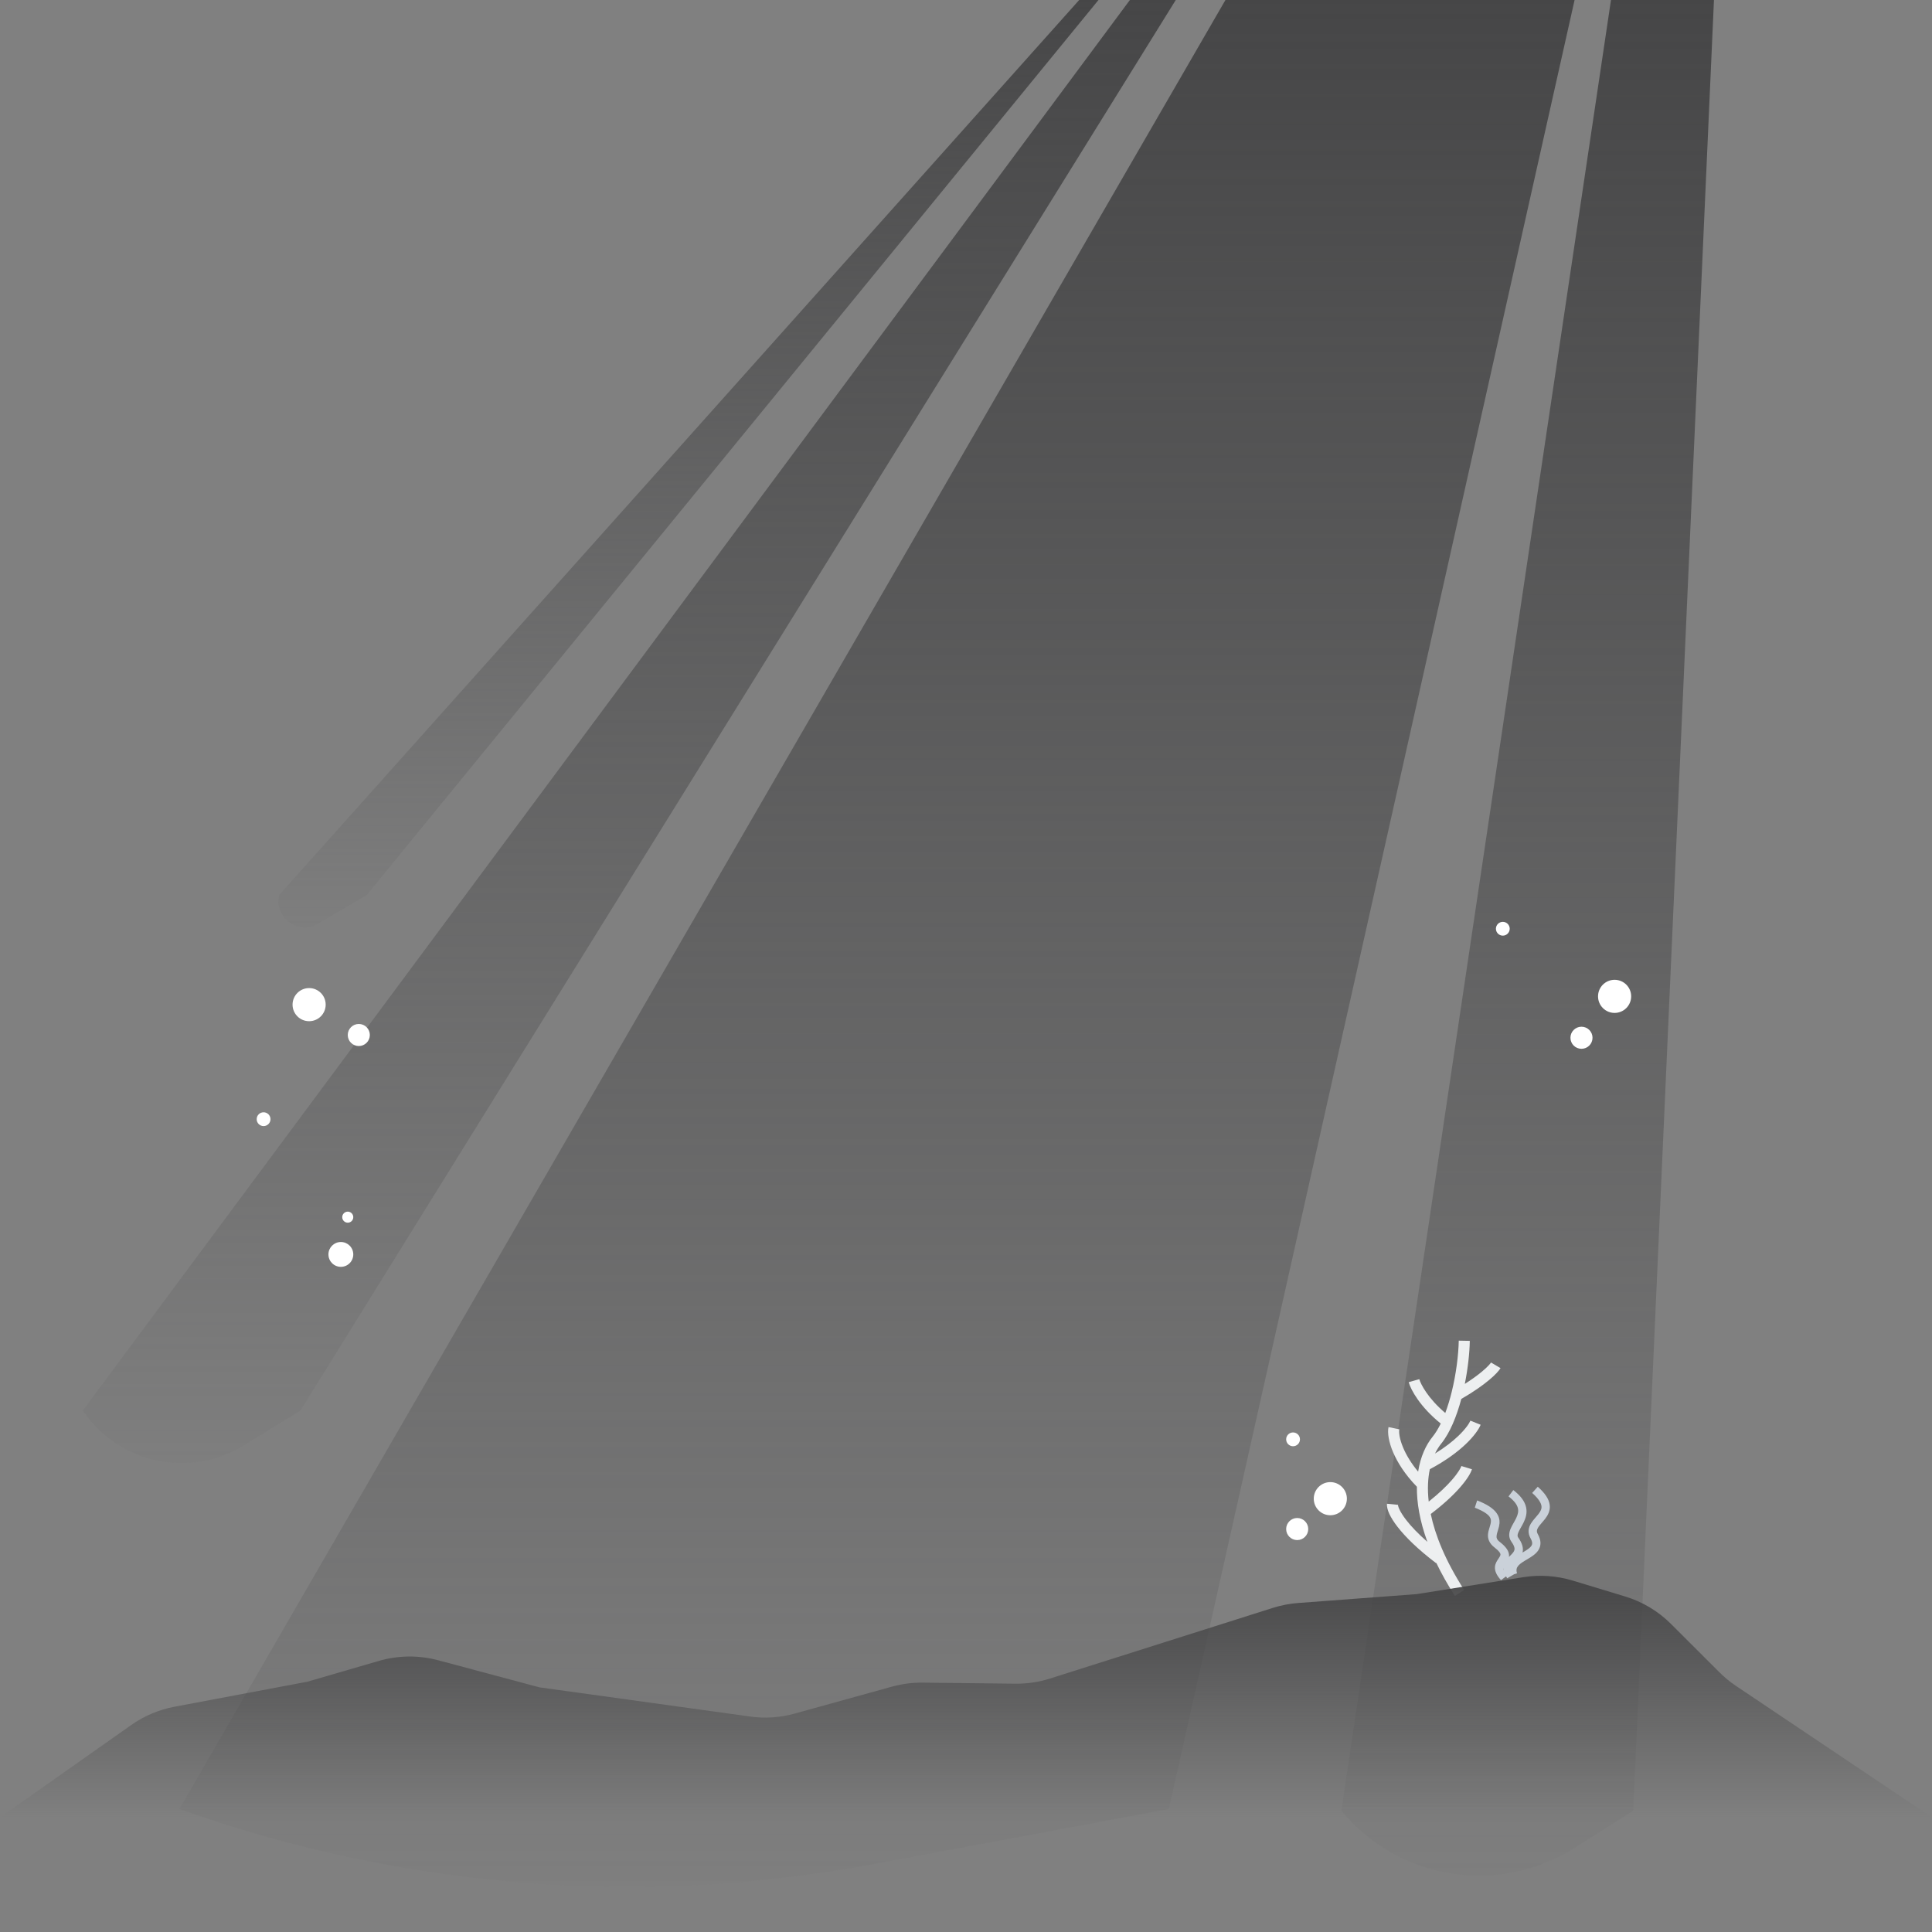 <svg width="700" height="700" viewBox="0 0 700 700" fill="none" xmlns="http://www.w3.org/2000/svg">
<rect x="0" y="0" width="700" height="700" fill="#808080" stroke="none"/>
<path d="M65 655.431L444 0H570.5L423.5 655.431L316.391 675.403C232.302 691.084 145.558 684.192 65 655.431Z" fill="url(#paint0_linear)"/>
<path d="M30 511.076L409.38 0H426L108.841 511.076L88.317 523.688C68.638 535.781 42.924 530.22 30 511.076Z" fill="url(#paint1_linear)"/>
<path d="M101.172 324.274L391.011 0H398L132.864 324.274L115.24 334.66C108.023 338.914 99.232 332.424 101.172 324.274Z" fill="url(#paint2_linear)"/>
<path d="M486 656.045L583.688 0H621L591.742 656.045L570.441 669.524C542.917 686.941 506.734 681.165 486 656.045Z" fill="url(#paint3_linear)"/>
<circle cx="482" cy="543" r="6" fill="white"/>
<circle cx="470" cy="554" r="4" fill="white"/>
<circle cx="468.5" cy="521.5" r="2.5" fill="white"/>
<circle cx="585" cy="361" r="6" transform="rotate(-180 585 361)" fill="white"/>
<circle cx="573" cy="376" r="4" transform="rotate(-180 573 376)" fill="white"/>
<circle cx="544.5" cy="336.5" r="2.5" transform="rotate(-180 544.5 336.5)" fill="white"/>
<circle cx="112" cy="364" r="6" transform="rotate(-180 112 364)" fill="white"/>
<circle cx="130" cy="375" r="4" transform="rotate(-180 130 375)" fill="white"/>
<circle cx="123.5" cy="454.5" r="4.5" transform="rotate(-180 123.5 454.5)" fill="white"/>
<circle cx="126" cy="441" r="2" transform="rotate(-180 126 441)" fill="white"/>
<circle cx="95.5" cy="405.5" r="2.5" transform="rotate(-180 95.5 405.5)" fill="white"/>
<path d="M529.457 506.864C527.796 513.073 525.402 519.086 522.144 523.106C521.371 524.06 520.616 525.239 519.943 526.643C523.551 524.424 526.283 522.255 528.288 520.351C531.096 517.686 532.391 515.625 532.748 514.732L536.462 516.217C535.806 517.858 534.062 520.386 531.043 523.252C528.109 526.037 523.886 529.225 518.051 532.331C517.364 535.592 517.126 539.502 517.652 544.056C521.452 541.036 524.165 538.381 526.037 536.237C528.39 533.541 529.304 531.777 529.488 531.171L533.316 532.335C532.882 533.759 531.52 536.038 529.05 538.867C526.709 541.549 523.269 544.845 518.385 548.55C519.984 556.197 523.634 565.374 530.49 576.068L527.122 578.226C524.434 574.034 522.208 570.036 520.387 566.24L520.305 566.347C513.584 561.244 509.139 556.789 506.383 553.241C505.007 551.469 504.027 549.892 503.4 548.546C502.805 547.269 502.416 545.967 502.53 544.831L506.51 545.229C506.51 545.228 506.51 545.229 506.51 545.229C506.51 545.242 506.507 545.375 506.579 545.661C506.653 545.957 506.792 546.355 507.026 546.857C507.494 547.862 508.296 549.182 509.542 550.787C511.236 552.968 513.708 555.617 517.169 558.647C514.373 551.014 513.299 544.341 513.365 538.677C509.052 534.241 506.324 529.883 504.745 526.168C503.168 522.46 502.644 519.168 503.084 517.059L507 517.876C506.803 518.819 506.982 521.208 508.426 524.603C509.497 527.123 511.217 530.077 513.813 533.201C514.673 527.73 516.673 523.504 519.037 520.588C520.11 519.264 521.101 517.634 522.007 515.781C514.555 509.771 511.186 503.612 510.39 500.788L514.24 499.703C514.747 501.501 517.348 506.613 523.648 511.949C524.545 509.568 525.329 506.97 525.991 504.275C527.604 497.722 528.439 490.865 528.536 485.745L532.536 485.821C532.452 490.245 531.854 495.814 530.726 501.42C533.404 499.718 535.444 498.205 536.946 496.953C539.065 495.186 540.004 494.032 540.225 493.66L543.667 495.698C543.09 496.672 541.721 498.18 539.507 500.025C537.244 501.911 533.977 504.25 529.457 506.864Z" fill="#EDEFF0"/>
<path fill-rule="evenodd" clip-rule="evenodd" d="M556.848 554.618C556.827 554.925 556.885 555.315 557.178 555.839C557.78 556.917 558.117 557.955 558.145 558.966C558.173 560.002 557.873 560.906 557.371 561.681C556.439 563.118 554.791 564.102 553.499 564.869L553.314 564.979C551.949 565.788 550.855 566.437 550.148 567.239C549.811 567.622 549.607 567.996 549.516 568.394C549.426 568.79 549.423 569.315 549.646 570.033L548.59 570.376L548.596 570.385L546.085 571.835C545.935 571.603 545.797 571.374 545.673 571.149L543.841 572.517C542.21 570.746 541.532 569.165 541.653 567.676C541.755 566.437 542.426 565.455 542.883 564.787C542.925 564.725 542.966 564.666 543.004 564.61C543.543 563.809 543.691 563.439 543.636 563.088C543.587 562.781 543.289 562.055 541.527 560.705C540.594 559.99 539.931 559.2 539.536 558.332C539.146 557.471 539.07 556.644 539.128 555.904C539.184 555.179 539.372 554.484 539.555 553.878C539.607 553.704 539.658 553.538 539.707 553.379C539.841 552.946 539.962 552.556 540.056 552.149C540.303 551.079 540.254 550.31 539.721 549.557C539.125 548.715 537.702 547.572 534.345 546.259L535.199 543.628C538.778 545.028 541.041 546.513 542.257 548.23C543.534 550.036 543.422 551.756 543.108 553.119C542.992 553.621 542.833 554.133 542.692 554.589C542.648 554.732 542.605 554.869 542.566 554.999C542.391 555.583 542.269 556.066 542.235 556.508C542.202 556.934 542.256 557.264 542.386 557.55C542.513 557.829 542.762 558.178 543.305 558.594C545.298 560.121 546.479 561.559 546.718 563.074C546.775 563.436 546.772 563.777 546.728 564.094C546.86 563.96 546.989 563.834 547.109 563.715C547.165 563.661 547.219 563.608 547.271 563.556C548.097 562.738 548.563 562.195 548.706 561.579C548.821 561.086 548.782 560.234 547.645 558.642C546.397 556.897 546.779 555.154 547.348 553.821C547.635 553.151 548.012 552.48 548.364 551.859L548.42 551.76C548.764 551.153 549.09 550.578 549.368 549.987C549.957 548.738 550.23 547.621 549.973 546.49C549.722 545.379 548.885 543.944 546.57 542.174L548.299 539.879C550.988 541.936 552.448 543.981 552.922 546.072C553.391 548.144 552.82 549.951 552.13 551.417C551.807 552.103 551.435 552.76 551.102 553.347L551.034 553.467C550.671 554.107 550.368 554.652 550.15 555.162C549.71 556.191 549.785 556.668 550.07 557.067C551.516 559.091 552.03 560.855 551.657 562.464C551.653 562.481 551.649 562.498 551.645 562.515L551.681 562.494C551.787 562.431 551.891 562.369 551.993 562.309C553.425 561.459 554.382 560.819 554.85 560.096C555.048 559.791 555.147 559.482 555.137 559.105C555.126 558.703 554.987 558.129 554.54 557.329C554.007 556.375 553.779 555.42 553.846 554.466C553.913 553.529 554.256 552.711 554.675 552.012C555.087 551.323 555.608 550.692 556.087 550.135C556.211 549.99 556.333 549.851 556.45 549.715L556.451 549.714C556.811 549.3 557.14 548.922 557.448 548.521C558.248 547.479 558.625 546.629 558.502 545.675C558.37 544.654 557.617 543.124 555.133 540.919L557.162 538.672C559.842 541.051 561.221 543.175 561.487 545.238C561.762 547.369 560.803 549.035 559.828 550.306C559.456 550.789 559.042 551.266 558.669 551.694C558.561 551.818 558.457 551.937 558.359 552.052C557.892 552.595 557.52 553.058 557.253 553.504C556.992 553.939 556.871 554.296 556.848 554.618ZM544.772 568.189C544.767 568.223 544.763 568.256 544.76 568.29C544.745 568.473 544.759 568.706 544.862 569.008C544.808 568.729 544.779 568.457 544.772 568.189Z" fill="#CAD1D9"/>
<path d="M700 658.5L628.964 610.825C626.819 609.386 624.819 607.742 622.991 605.916L605.452 588.402C600.802 583.759 595.081 580.333 588.794 578.427L569.802 572.668C564.011 570.912 557.896 570.493 551.919 571.443L513.326 577.575L470.303 580.802C467.212 581.034 464.159 581.624 461.205 582.56L380.439 608.167C376.383 609.453 372.148 610.084 367.893 610.035L334.317 609.652C330.557 609.609 326.809 610.097 323.184 611.101L287.952 620.859C282.693 622.315 277.192 622.68 271.788 621.932L195.483 611.364L158.772 601.546C151.715 599.658 144.277 599.74 137.263 601.78L111.329 609.326L63.207 618.385C57.583 619.443 52.252 621.696 47.573 624.992L0 658.5H700Z" fill="url(#paint4_linear)"/>
<defs>
<linearGradient id="paint0_linear" x1="317.75" y1="0" x2="317.75" y2="699.345" gradientUnits="userSpaceOnUse">
<stop stop-color="#464647"/>
<stop offset="1" stop-color="#464647" stop-opacity="0"/>
</linearGradient>
<linearGradient id="paint1_linear" x1="228" y1="0" x2="228" y2="545.318" gradientUnits="userSpaceOnUse">
<stop stop-color="#464647"/>
<stop offset="1" stop-color="#464647" stop-opacity="0"/>
</linearGradient>
<linearGradient id="paint2_linear" x1="247" y1="0" x2="247" y2="346" gradientUnits="userSpaceOnUse">
<stop stop-color="#464647"/>
<stop offset="1" stop-color="#464647" stop-opacity="0"/>
</linearGradient>
<linearGradient id="paint3_linear" x1="553.5" y1="0" x2="553.5" y2="700" gradientUnits="userSpaceOnUse">
<stop stop-color="#464647"/>
<stop offset="1" stop-color="#464647" stop-opacity="0"/>
</linearGradient>
<linearGradient id="paint4_linear" x1="350" y1="570" x2="350" y2="658.5" gradientUnits="userSpaceOnUse">
<stop stop-color="#464647"/>
<stop offset="1" stop-color="#464647" stop-opacity="0"/>
</linearGradient>
</defs>
</svg>
